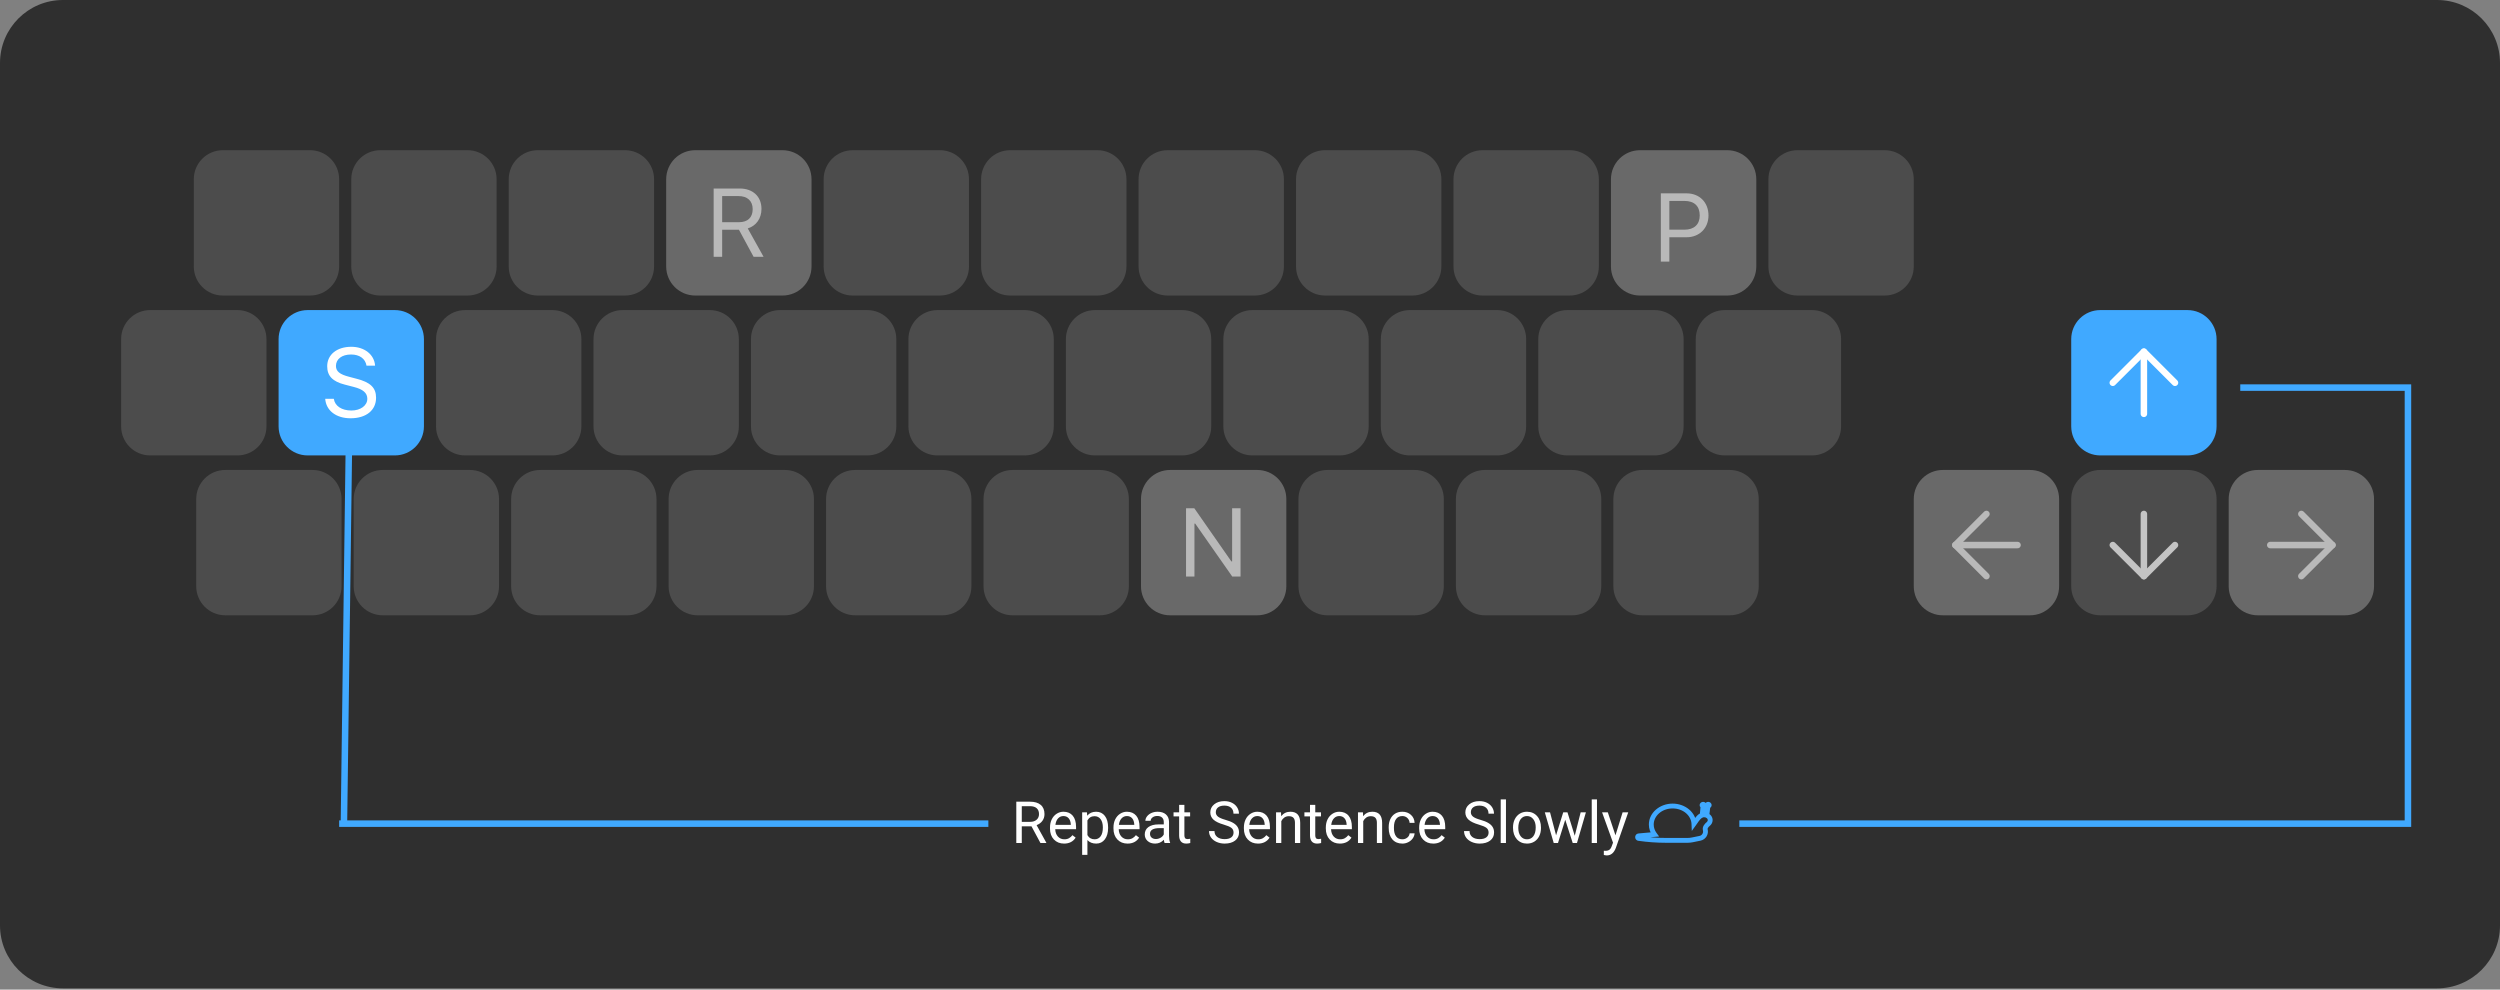 <svg width="1920" height="760" viewBox="0 0 1920 760" fill="none" xmlns="http://www.w3.org/2000/svg">
<rect x="0" y="0" width="1920" height="760" fill="#808080" stroke="none"/>
<g clip-path="url(#clip0)">
<path d="M0 48.372C0 21.657 21.657 0 48.372 0H1871.63C1898.34 0 1920 21.657 1920 48.372V710.698C1920 737.414 1898.34 759.07 1871.63 759.07H48.372C21.657 759.07 0 737.414 0 710.698V48.372Z" fill="#2F2F2F"/>
<path d="M238.14 115.349H171.163C158.833 115.349 148.837 125.344 148.837 137.674V204.651C148.837 216.981 158.833 226.977 171.163 226.977H238.14C250.47 226.977 260.465 216.981 260.465 204.651V137.674C260.465 125.344 250.47 115.349 238.14 115.349Z" fill="#4C4C4C"/>
<path d="M359.07 115.349H292.093C279.763 115.349 269.768 125.344 269.768 137.674V204.651C269.768 216.981 279.763 226.977 292.093 226.977H359.07C371.4 226.977 381.395 216.981 381.395 204.651V137.674C381.395 125.344 371.4 115.349 359.07 115.349Z" fill="#4C4C4C"/>
<path d="M600.93 115.349H533.954C521.623 115.349 511.628 125.344 511.628 137.674V204.651C511.628 216.981 521.623 226.977 533.954 226.977H600.93C613.26 226.977 623.256 216.981 623.256 204.651V137.674C623.256 125.344 613.26 115.349 600.93 115.349Z" fill="#696969"/>
<path d="M480 115.349H413.023C400.693 115.349 390.698 125.344 390.698 137.674V204.651C390.698 216.981 400.693 226.977 413.023 226.977H480C492.33 226.977 502.326 216.981 502.326 204.651V137.674C502.326 125.344 492.33 115.349 480 115.349Z" fill="#4C4C4C"/>
<path d="M721.86 115.349H654.884C642.554 115.349 632.558 125.344 632.558 137.674V204.651C632.558 216.981 642.554 226.977 654.884 226.977H721.86C734.19 226.977 744.186 216.981 744.186 204.651V137.674C744.186 125.344 734.19 115.349 721.86 115.349Z" fill="#4C4C4C"/>
<path d="M842.791 115.349H775.814C763.484 115.349 753.488 125.344 753.488 137.674V204.651C753.488 216.981 763.484 226.977 775.814 226.977H842.791C855.121 226.977 865.116 216.981 865.116 204.651V137.674C865.116 125.344 855.121 115.349 842.791 115.349Z" fill="#4C4C4C"/>
<path d="M963.721 115.349H896.744C884.414 115.349 874.418 125.344 874.418 137.674V204.651C874.418 216.981 884.414 226.977 896.744 226.977H963.721C976.051 226.977 986.046 216.981 986.046 204.651V137.674C986.046 125.344 976.051 115.349 963.721 115.349Z" fill="#4C4C4C"/>
<path d="M1084.65 115.349H1017.67C1005.34 115.349 995.349 125.344 995.349 137.674V204.651C995.349 216.981 1005.34 226.977 1017.67 226.977H1084.65C1096.98 226.977 1106.98 216.981 1106.98 204.651V137.674C1106.98 125.344 1096.98 115.349 1084.65 115.349Z" fill="#4C4C4C"/>
<path d="M1205.58 115.349H1138.6C1126.27 115.349 1116.28 125.344 1116.28 137.674V204.651C1116.28 216.981 1126.27 226.977 1138.6 226.977H1205.58C1217.91 226.977 1227.91 216.981 1227.91 204.651V137.674C1227.91 125.344 1217.91 115.349 1205.58 115.349Z" fill="#4C4C4C"/>
<path d="M1447.44 115.349H1380.47C1368.14 115.349 1358.14 125.344 1358.14 137.674V204.651C1358.14 216.981 1368.14 226.977 1380.47 226.977H1447.44C1459.77 226.977 1469.77 216.981 1469.77 204.651V137.674C1469.77 125.344 1459.77 115.349 1447.44 115.349Z" fill="#4C4C4C"/>
<path d="M1326.51 115.349H1259.54C1247.2 115.349 1237.21 125.344 1237.21 137.674V204.651C1237.21 216.981 1247.2 226.977 1259.54 226.977H1326.51C1338.84 226.977 1348.84 216.981 1348.84 204.651V137.674C1348.84 125.344 1338.84 115.349 1326.51 115.349Z" fill="#696969"/>
<path d="M1800.93 360.93H1733.95C1721.62 360.93 1711.63 370.926 1711.63 383.256V450.233C1711.63 462.563 1721.62 472.558 1733.95 472.558H1800.93C1813.26 472.558 1823.26 462.563 1823.26 450.233V383.256C1823.26 370.926 1813.26 360.93 1800.93 360.93Z" fill="#696969"/>
<path d="M240 360.93H173.023C160.693 360.93 150.698 370.926 150.698 383.256V450.233C150.698 462.563 160.693 472.558 173.023 472.558H240C252.33 472.558 262.326 462.563 262.326 450.233V383.256C262.326 370.926 252.33 360.93 240 360.93Z" fill="#4C4C4C"/>
<path d="M360.93 360.93H293.954C281.623 360.93 271.628 370.926 271.628 383.256V450.233C271.628 462.563 281.623 472.558 293.954 472.558H360.93C373.26 472.558 383.256 462.563 383.256 450.233V383.256C383.256 370.926 373.26 360.93 360.93 360.93Z" fill="#4C4C4C"/>
<path d="M481.86 360.93H414.884C402.554 360.93 392.558 370.926 392.558 383.256V450.233C392.558 462.563 402.554 472.558 414.884 472.558H481.86C494.191 472.558 504.186 462.563 504.186 450.233V383.256C504.186 370.926 494.191 360.93 481.86 360.93Z" fill="#4C4C4C"/>
<path d="M602.791 360.93H535.814C523.484 360.93 513.488 370.926 513.488 383.256V450.233C513.488 462.563 523.484 472.558 535.814 472.558H602.791C615.121 472.558 625.116 462.563 625.116 450.233V383.256C625.116 370.926 615.121 360.93 602.791 360.93Z" fill="#4C4C4C"/>
<path d="M723.721 360.93H656.744C644.414 360.93 634.418 370.926 634.418 383.256V450.233C634.418 462.563 644.414 472.558 656.744 472.558H723.721C736.051 472.558 746.046 462.563 746.046 450.233V383.256C746.046 370.926 736.051 360.93 723.721 360.93Z" fill="#4C4C4C"/>
<path d="M844.651 360.93H777.674C765.344 360.93 755.349 370.926 755.349 383.256V450.233C755.349 462.563 765.344 472.558 777.674 472.558H844.651C856.981 472.558 866.977 462.563 866.977 450.233V383.256C866.977 370.926 856.981 360.93 844.651 360.93Z" fill="#4C4C4C"/>
<path d="M965.582 360.93H898.605C886.275 360.93 876.279 370.926 876.279 383.256V450.233C876.279 462.563 886.275 472.558 898.605 472.558H965.582C977.912 472.558 987.907 462.563 987.907 450.233V383.256C987.907 370.926 977.912 360.93 965.582 360.93Z" fill="#696969"/>
<path d="M1086.51 360.93H1019.54C1007.2 360.93 997.209 370.926 997.209 383.256V450.233C997.209 462.563 1007.2 472.558 1019.54 472.558H1086.51C1098.84 472.558 1108.84 462.563 1108.84 450.233V383.256C1108.84 370.926 1098.84 360.93 1086.51 360.93Z" fill="#4C4C4C"/>
<path d="M1207.44 360.93H1140.47C1128.14 360.93 1118.14 370.926 1118.14 383.256V450.233C1118.14 462.563 1128.14 472.558 1140.47 472.558H1207.44C1219.77 472.558 1229.77 462.563 1229.77 450.233V383.256C1229.77 370.926 1219.77 360.93 1207.44 360.93Z" fill="#4C4C4C"/>
<path d="M1328.37 360.93H1261.4C1249.07 360.93 1239.07 370.926 1239.07 383.256V450.233C1239.07 462.563 1249.07 472.558 1261.4 472.558H1328.37C1340.7 472.558 1350.7 462.563 1350.7 450.233V383.256C1350.7 370.926 1340.7 360.93 1328.37 360.93Z" fill="#4C4C4C"/>
<path d="M1559.07 360.93H1492.09C1479.76 360.93 1469.77 370.926 1469.77 383.256V450.233C1469.77 462.563 1479.76 472.558 1492.09 472.558H1559.07C1571.4 472.558 1581.4 462.563 1581.4 450.233V383.256C1581.4 370.926 1571.4 360.93 1559.07 360.93Z" fill="#696969"/>
<path d="M1680 360.93H1613.02C1600.69 360.93 1590.7 370.926 1590.7 383.256V450.233C1590.7 462.563 1600.69 472.558 1613.02 472.558H1680C1692.33 472.558 1702.33 462.563 1702.33 450.233V383.256C1702.33 370.926 1692.33 360.93 1680 360.93Z" fill="#4C4C4C"/>
<path d="M182.326 238.14H115.349C103.019 238.14 93.023 248.135 93.023 260.465V327.442C93.023 339.772 103.019 349.767 115.349 349.767H182.326C194.656 349.767 204.651 339.772 204.651 327.442V260.465C204.651 248.135 194.656 238.14 182.326 238.14Z" fill="#4C4C4C"/>
<path d="M303.256 238.14H236.279C223.949 238.14 213.954 248.135 213.954 260.465V327.442C213.954 339.772 223.949 349.767 236.279 349.767H303.256C315.586 349.767 325.582 339.772 325.582 327.442V260.465C325.582 248.135 315.586 238.14 303.256 238.14Z" fill="#40A9FF"/>
<path d="M424.186 238.14H357.209C344.879 238.14 334.884 248.135 334.884 260.465V327.442C334.884 339.772 344.879 349.767 357.209 349.767H424.186C436.516 349.767 446.512 339.772 446.512 327.442V260.465C446.512 248.135 436.516 238.14 424.186 238.14Z" fill="#4C4C4C"/>
<path d="M545.116 238.14H478.14C465.809 238.14 455.814 248.135 455.814 260.465V327.442C455.814 339.772 465.809 349.767 478.14 349.767H545.116C557.446 349.767 567.442 339.772 567.442 327.442V260.465C567.442 248.135 557.446 238.14 545.116 238.14Z" fill="#4C4C4C"/>
<path d="M666.046 238.14H599.07C586.74 238.14 576.744 248.135 576.744 260.465V327.442C576.744 339.772 586.74 349.767 599.07 349.767H666.046C678.377 349.767 688.372 339.772 688.372 327.442V260.465C688.372 248.135 678.377 238.14 666.046 238.14Z" fill="#4C4C4C"/>
<path d="M786.977 238.14H720C707.67 238.14 697.674 248.135 697.674 260.465V327.442C697.674 339.772 707.67 349.767 720 349.767H786.977C799.307 349.767 809.302 339.772 809.302 327.442V260.465C809.302 248.135 799.307 238.14 786.977 238.14Z" fill="#4C4C4C"/>
<path d="M907.907 238.14H840.93C828.6 238.14 818.604 248.135 818.604 260.465V327.442C818.604 339.772 828.6 349.767 840.93 349.767H907.907C920.237 349.767 930.232 339.772 930.232 327.442V260.465C930.232 248.135 920.237 238.14 907.907 238.14Z" fill="#4C4C4C"/>
<path d="M1028.84 238.14H961.86C949.53 238.14 939.535 248.135 939.535 260.465V327.442C939.535 339.772 949.53 349.767 961.86 349.767H1028.84C1041.17 349.767 1051.16 339.772 1051.16 327.442V260.465C1051.16 248.135 1041.17 238.14 1028.84 238.14Z" fill="#4C4C4C"/>
<path d="M1149.77 238.14H1082.79C1070.46 238.14 1060.47 248.135 1060.47 260.465V327.442C1060.47 339.772 1070.46 349.767 1082.79 349.767H1149.77C1162.1 349.767 1172.09 339.772 1172.09 327.442V260.465C1172.09 248.135 1162.1 238.14 1149.77 238.14Z" fill="#4C4C4C"/>
<path d="M1270.7 238.14H1203.72C1191.39 238.14 1181.4 248.135 1181.4 260.465V327.442C1181.4 339.772 1191.39 349.767 1203.72 349.767H1270.7C1283.03 349.767 1293.02 339.772 1293.02 327.442V260.465C1293.02 248.135 1283.03 238.14 1270.7 238.14Z" fill="#4C4C4C"/>
<path d="M1391.63 238.14H1324.65C1312.32 238.14 1302.33 248.135 1302.33 260.465V327.442C1302.33 339.772 1312.32 349.767 1324.65 349.767H1391.63C1403.96 349.767 1413.95 339.772 1413.95 327.442V260.465C1413.95 248.135 1403.96 238.14 1391.63 238.14Z" fill="#4C4C4C"/>
<path d="M1680 238.14H1613.02C1600.69 238.14 1590.7 248.135 1590.7 260.465V327.442C1590.7 339.772 1600.69 349.767 1613.02 349.767H1680C1692.33 349.767 1702.33 339.772 1702.33 327.442V260.465C1702.33 248.135 1692.33 238.14 1680 238.14Z" fill="#40A9FF"/>
<path d="M267.907 346.047L264.137 632.558" stroke="#40A9FF" stroke-width="5"/>
<path d="M759.07 632.558H260.465" stroke="#40A9FF" stroke-width="5"/>
<path d="M1720.52 297.674H1849.3V632.558H1335.81" stroke="#40A9FF" stroke-width="5"/>
<path d="M554.623 150.589H567.229C573.99 150.589 578.061 154.332 578.061 160.618C578.061 167.049 574.243 170.647 567.52 170.647H554.623V150.589ZM554.623 176.461H567.52L578.749 197.209H586.418L574.281 175.443C580.855 173.372 584.818 167.703 584.818 160.4C584.818 150.952 578.206 144.775 568.104 144.775H548.082V197.209H554.623V176.461Z" fill="#B9B9B9"/>
<path d="M1275.52 148.496V200.93H1282.06V182.217H1295.26C1305.1 182.217 1312.12 175.276 1312.12 165.465C1312.12 155.472 1305.25 148.496 1295.33 148.496H1275.52ZM1282.06 154.31H1293.62C1301.21 154.31 1305.39 158.271 1305.39 165.465C1305.39 172.406 1301.07 176.403 1293.62 176.403H1282.06V154.31Z" fill="#B9B9B9"/>
<path d="M917.339 442.791V402.128H917.919L946.373 442.791H952.732V390.355H946.266V431.163H945.681L917.231 390.355H910.872V442.791H917.339Z" fill="#B9B9B9"/>
<path d="M249.76 306.301C250.451 315.349 258.118 321.235 269.237 321.235C281.229 321.235 288.823 315.094 288.823 305.465C288.823 297.761 284.462 293.546 273.598 290.821L268.111 289.368C260.88 287.514 258.009 285.153 258.009 281.046C258.009 275.741 262.624 272.253 269.601 272.253C276.141 272.253 280.574 275.45 281.483 280.829H288.06C287.515 272.362 279.957 266.33 269.819 266.33C258.736 266.33 251.287 272.362 251.287 281.264C251.287 288.714 255.393 293.001 264.877 295.4L271.599 297.144C278.83 298.961 282.101 301.795 282.101 306.265C282.101 311.461 276.904 315.276 269.855 315.276C262.406 315.276 257.173 311.788 256.374 306.301H249.76Z" fill="white"/>
<path d="M1743.56 418.605H1791.32" stroke="#B9B9B9" stroke-width="5" stroke-linecap="round" stroke-linejoin="round"/>
<path d="M1767.44 442.482L1791.32 418.605L1767.44 394.727" stroke="#B9B9B9" stroke-width="5" stroke-linecap="round" stroke-linejoin="round"/>
<path d="M1549.46 418.605H1501.7" stroke="#B9B9B9" stroke-width="5" stroke-linecap="round" stroke-linejoin="round"/>
<path d="M1525.58 442.482L1501.7 418.605L1525.58 394.727" stroke="#B9B9B9" stroke-width="5" stroke-linecap="round" stroke-linejoin="round"/>
<path d="M1646.51 394.727V442.482" stroke="#C4C4C4" stroke-width="5" stroke-linecap="round" stroke-linejoin="round"/>
<path d="M1670.39 418.605L1646.51 442.482L1622.63 418.605" stroke="#C4C4C4" stroke-width="5" stroke-linecap="round" stroke-linejoin="round"/>
<path d="M1646.51 317.83V270.077" stroke="white" stroke-width="5" stroke-linecap="round" stroke-linejoin="round"/>
<path d="M1622.63 293.954L1646.51 270.077L1670.39 293.954" stroke="white" stroke-width="5" stroke-linecap="round" stroke-linejoin="round"/>
<path d="M792.179 634.601H784.726V647.442H780.518V615.699H791.025C794.601 615.699 797.347 616.513 799.267 618.14C801.198 619.766 802.166 622.136 802.166 625.247C802.166 627.222 801.63 628.945 800.551 630.415C799.491 631.881 798.01 632.979 796.105 633.708L803.561 647.181V647.442H799.07L792.179 634.601ZM784.726 631.178H791.156C793.236 631.178 794.884 630.638 796.105 629.563C797.34 628.487 797.958 627.051 797.958 625.247C797.958 623.286 797.37 621.782 796.194 620.733C795.029 619.687 793.344 619.155 791.133 619.144H784.726V631.178ZM817.21 647.877C814.013 647.877 811.409 646.832 809.403 644.737C807.398 642.631 806.397 639.818 806.397 636.301V635.561C806.397 633.22 806.839 631.133 807.725 629.302C808.625 627.457 809.876 626.017 811.476 624.986C813.091 623.94 814.832 623.416 816.707 623.416C819.773 623.416 822.158 624.424 823.859 626.445C825.559 628.465 826.412 631.36 826.412 635.122V636.804H810.43C810.486 639.129 811.163 641.008 812.458 642.448C813.764 643.874 815.424 644.584 817.429 644.584C818.851 644.584 820.06 644.294 821.046 643.714C822.036 643.133 822.899 642.363 823.643 641.403L826.106 643.323C824.127 646.359 821.165 647.877 817.21 647.877ZM816.707 626.731C815.081 626.731 813.716 627.327 812.611 628.517C811.505 629.693 810.821 631.353 810.56 633.488H822.378V633.183C822.259 631.133 821.708 629.548 820.718 628.432C819.732 627.297 818.393 626.731 816.707 626.731ZM851.025 635.907C851.025 639.498 850.203 642.393 848.562 644.584C846.918 646.78 844.696 647.877 841.891 647.877C839.025 647.877 836.774 646.969 835.13 645.153V656.514H831.096V623.851H834.784L834.977 626.467C836.622 624.432 838.903 623.416 841.824 623.416C844.659 623.416 846.899 624.484 848.54 626.62C850.196 628.759 851.025 631.728 851.025 635.539V635.907ZM846.992 635.449C846.992 632.789 846.426 630.69 845.292 629.15C844.157 627.609 842.601 626.839 840.625 626.839C838.185 626.839 836.354 627.922 835.13 630.087V641.358C836.339 643.509 838.185 644.584 840.67 644.584C842.601 644.584 844.134 643.821 845.269 642.296C846.419 640.755 846.992 638.474 846.992 635.449ZM865.961 647.877C862.761 647.877 860.16 646.832 858.155 644.737C856.149 642.631 855.145 639.818 855.145 636.301V635.561C855.145 633.22 855.587 631.133 856.477 629.302C857.377 627.457 858.627 626.017 860.227 624.986C861.839 623.94 863.584 623.416 865.459 623.416C868.525 623.416 870.91 624.424 872.611 626.445C874.311 628.465 875.159 631.36 875.159 635.122V636.804H859.178C859.238 639.129 859.915 641.008 861.206 642.448C862.516 643.874 864.172 644.584 866.177 644.584C867.602 644.584 868.808 644.294 869.798 643.714C870.784 643.133 871.651 642.363 872.391 641.403L874.854 643.323C872.879 646.359 869.913 647.877 865.961 647.877ZM865.459 626.731C863.829 626.731 862.464 627.327 861.359 628.517C860.253 629.693 859.572 631.353 859.308 633.488H871.126V633.183C871.011 631.133 870.46 629.548 869.47 628.432C868.48 627.297 867.145 626.731 865.459 626.731ZM894.412 647.442C894.181 646.977 893.991 646.147 893.846 644.956C891.971 646.902 889.731 647.877 887.13 647.877C884.804 647.877 882.892 647.222 881.396 645.916C879.915 644.592 879.171 642.921 879.171 640.9C879.171 638.445 880.101 636.54 881.961 635.189C883.837 633.823 886.467 633.139 889.853 633.139H893.779V631.286C893.779 629.875 893.359 628.759 892.514 627.929C891.673 627.085 890.43 626.664 888.785 626.664C887.349 626.664 886.14 627.029 885.169 627.754C884.194 628.48 883.706 629.362 883.706 630.393H879.651C879.651 629.217 880.067 628.082 880.893 626.992C881.738 625.887 882.869 625.016 884.294 624.376C885.734 623.736 887.312 623.416 889.027 623.416C891.744 623.416 893.876 624.1 895.416 625.466C896.957 626.817 897.753 628.685 897.812 631.07V641.927C897.812 644.093 898.088 645.812 898.642 647.092V647.442H894.412ZM887.718 644.368C888.983 644.368 890.181 644.041 891.316 643.386C892.451 642.731 893.269 641.883 893.779 640.837V635.996H890.62C885.675 635.996 883.204 637.44 883.204 640.335C883.204 641.6 883.628 642.586 884.469 643.3C885.314 644.011 886.397 644.368 887.718 644.368ZM909.608 618.14V623.851H914.013V626.969H909.608V641.6C909.608 642.545 909.805 643.256 910.196 643.736C910.59 644.201 911.256 644.432 912.201 644.432C912.666 644.432 913.306 644.346 914.121 644.171V647.442C913.061 647.732 912.026 647.877 911.025 647.877C909.225 647.877 907.863 647.334 906.947 646.244C906.032 645.153 905.574 643.606 905.574 641.6V626.969H901.28V623.851H905.574V618.14H909.608ZM939.803 633.291C936.212 632.26 933.597 630.995 931.956 629.5C930.326 627.985 929.515 626.125 929.515 623.918C929.515 621.418 930.508 619.353 932.499 617.727C934.505 616.082 937.109 615.263 940.305 615.263C942.486 615.263 944.425 615.684 946.125 616.525C947.84 617.369 949.165 618.53 950.095 620.015C951.04 621.496 951.513 623.118 951.513 624.878H947.305C947.305 622.958 946.694 621.455 945.474 620.365C944.253 619.26 942.531 618.705 940.305 618.705C938.24 618.705 936.629 619.163 935.465 620.078C934.319 620.982 933.742 622.24 933.742 623.851C933.742 625.146 934.289 626.244 935.379 627.144C936.484 628.03 938.352 628.845 940.983 629.585C943.628 630.326 945.69 631.148 947.174 632.048C948.67 632.938 949.775 633.976 950.486 635.167C951.215 636.357 951.576 637.76 951.576 639.375C951.576 641.946 950.575 644.011 948.57 645.567C946.564 647.107 943.881 647.877 940.525 647.877C938.345 647.877 936.309 647.464 934.419 646.634C932.529 645.794 931.07 644.644 930.036 643.189C929.02 641.738 928.51 640.086 928.51 638.24H932.719C932.719 640.16 933.422 641.678 934.832 642.798C936.257 643.903 938.155 644.454 940.525 644.454C942.732 644.454 944.425 644.004 945.604 643.103C946.78 642.203 947.368 640.975 947.368 639.42C947.368 637.864 946.825 636.666 945.734 635.821C944.644 634.962 942.668 634.121 939.803 633.291ZM966.121 647.877C962.921 647.877 960.32 646.832 958.315 644.737C956.309 642.631 955.305 639.818 955.305 636.301V635.561C955.305 633.22 955.747 631.133 956.637 629.302C957.537 627.457 958.787 626.017 960.387 624.986C961.999 623.94 963.744 623.416 965.619 623.416C968.685 623.416 971.07 624.424 972.771 626.445C974.471 628.465 975.319 631.36 975.319 635.122V636.804H959.338C959.398 639.129 960.075 641.008 961.366 642.448C962.676 643.874 964.332 644.584 966.337 644.584C967.762 644.584 968.968 644.294 969.958 643.714C970.944 643.133 971.811 642.363 972.551 641.403L975.014 643.323C973.039 646.359 970.073 647.877 966.121 647.877ZM965.619 626.731C963.989 626.731 962.624 627.327 961.518 628.517C960.413 629.693 959.732 631.353 959.468 633.488H971.286V633.183C971.171 631.133 970.62 629.548 969.63 628.432C968.64 627.297 967.305 626.731 965.619 626.731ZM983.822 623.851L983.956 626.817C985.757 624.551 988.112 623.416 991.018 623.416C996.004 623.416 998.519 626.229 998.56 631.855V647.442H994.527V631.833C994.512 630.132 994.121 628.874 993.351 628.06C992.596 627.245 991.409 626.839 989.798 626.839C988.488 626.839 987.342 627.189 986.352 627.885C985.362 628.584 984.592 629.5 984.041 630.631V647.442H980.008V623.851H983.822ZM1010.12 618.14V623.851H1014.52V626.969H1010.12V641.6C1010.12 642.545 1010.31 643.256 1010.71 643.736C1011.1 644.201 1011.77 644.432 1012.71 644.432C1013.18 644.432 1013.82 644.346 1014.63 644.171V647.442C1013.57 647.732 1012.54 647.877 1011.54 647.877C1009.73 647.877 1008.37 647.334 1007.46 646.244C1006.54 645.153 1006.08 643.606 1006.08 641.6V626.969H1001.79V623.851H1006.08V618.14H1010.12ZM1029.04 647.877C1025.84 647.877 1023.24 646.832 1021.24 644.737C1019.23 642.631 1018.23 639.818 1018.23 636.301V635.561C1018.23 633.22 1018.67 631.133 1019.56 629.302C1020.46 627.457 1021.71 626.017 1023.31 624.986C1024.92 623.94 1026.66 623.416 1028.54 623.416C1031.61 623.416 1033.99 624.424 1035.69 626.445C1037.39 628.465 1038.24 631.36 1038.24 635.122V636.804H1022.26C1022.32 639.129 1023 641.008 1024.29 642.448C1025.6 643.874 1027.25 644.584 1029.26 644.584C1030.68 644.584 1031.89 644.294 1032.88 643.714C1033.87 643.133 1034.73 642.363 1035.47 641.403L1037.94 643.323C1035.96 646.359 1032.99 647.877 1029.04 647.877ZM1028.54 626.731C1026.91 626.731 1025.54 627.327 1024.44 628.517C1023.33 629.693 1022.65 631.353 1022.39 633.488H1034.21V633.183C1034.09 631.133 1033.54 629.548 1032.55 628.432C1031.56 627.297 1030.23 626.731 1028.54 626.731ZM1046.74 623.851L1046.88 626.817C1048.68 624.551 1051.03 623.416 1053.94 623.416C1058.93 623.416 1061.44 626.229 1061.48 631.855V647.442H1057.45V631.833C1057.44 630.132 1057.04 628.874 1056.27 628.06C1055.52 627.245 1054.33 626.839 1052.72 626.839C1051.41 626.839 1050.26 627.189 1049.27 627.885C1048.29 628.584 1047.52 629.5 1046.96 630.631V647.442H1042.93V623.851H1046.74ZM1077.03 644.584C1078.47 644.584 1079.73 644.149 1080.8 643.278C1081.88 642.404 1082.47 641.317 1082.59 640.007H1086.4C1086.33 641.358 1085.86 642.646 1085.01 643.866C1084.15 645.087 1083 646.061 1081.56 646.787C1080.14 647.516 1078.63 647.877 1077.03 647.877C1073.82 647.877 1071.26 646.809 1069.35 644.673C1067.46 642.523 1066.52 639.587 1066.52 635.866V635.189C1066.52 632.893 1066.94 630.85 1067.78 629.064C1068.63 627.274 1069.83 625.886 1071.4 624.897C1072.99 623.911 1074.85 623.416 1077.01 623.416C1079.65 623.416 1081.85 624.208 1083.59 625.794C1085.35 627.375 1086.29 629.433 1086.4 631.963H1082.59C1082.47 630.437 1081.89 629.187 1080.85 628.212C1079.81 627.222 1078.53 626.731 1077.01 626.731C1074.96 626.731 1073.37 627.472 1072.23 628.953C1071.11 630.422 1070.55 632.551 1070.55 635.341V636.104C1070.55 638.824 1071.11 640.915 1072.23 642.385C1073.35 643.851 1074.95 644.584 1077.03 644.584ZM1100.73 647.877C1097.53 647.877 1094.93 646.832 1092.92 644.737C1090.92 642.631 1089.91 639.818 1089.91 636.301V635.561C1089.91 633.22 1090.36 631.133 1091.24 629.302C1092.15 627.457 1093.4 626.017 1094.99 624.986C1096.61 623.94 1098.35 623.416 1100.23 623.416C1103.29 623.416 1105.67 624.424 1107.38 626.445C1109.08 628.465 1109.93 631.36 1109.93 635.122V636.804H1093.95C1094.01 639.129 1094.68 641.008 1095.97 642.448C1097.28 643.874 1098.94 644.584 1100.95 644.584C1102.37 644.584 1103.58 644.294 1104.57 643.714C1105.55 643.133 1106.42 642.363 1107.16 641.403L1109.62 643.323C1107.65 646.359 1104.68 647.877 1100.73 647.877ZM1100.23 626.731C1098.6 626.731 1097.23 627.327 1096.13 628.517C1095.02 629.693 1094.34 631.353 1094.08 633.488H1105.89V633.183C1105.78 631.133 1105.22 629.548 1104.24 628.432C1103.25 627.297 1101.91 626.731 1100.23 626.731ZM1135.68 633.291C1132.09 632.26 1129.47 630.995 1127.83 629.5C1126.2 627.985 1125.38 626.125 1125.38 623.918C1125.38 621.418 1126.38 619.353 1128.37 617.727C1130.38 616.082 1132.98 615.263 1136.18 615.263C1138.36 615.263 1140.3 615.684 1142 616.525C1143.71 617.369 1145.04 618.53 1145.97 620.015C1146.91 621.496 1147.38 623.118 1147.38 624.878H1143.18C1143.18 622.958 1142.56 621.455 1141.34 620.365C1140.12 619.26 1138.4 618.705 1136.18 618.705C1134.11 618.705 1132.5 619.163 1131.34 620.078C1130.19 620.982 1129.62 622.24 1129.62 623.851C1129.62 625.146 1130.16 626.244 1131.25 627.144C1132.35 628.03 1134.22 628.845 1136.85 629.585C1139.5 630.326 1141.56 631.148 1143.04 632.048C1144.54 632.938 1145.65 633.976 1146.36 635.167C1147.09 636.357 1147.45 637.76 1147.45 639.375C1147.45 641.946 1146.45 644.011 1144.44 645.567C1142.43 647.107 1139.75 647.877 1136.39 647.877C1134.21 647.877 1132.18 647.464 1130.29 646.634C1128.4 645.794 1126.94 644.644 1125.91 643.189C1124.89 641.738 1124.38 640.086 1124.38 638.24H1128.59C1128.59 640.16 1129.3 641.678 1130.71 642.798C1132.13 643.903 1134.03 644.454 1136.39 644.454C1138.61 644.454 1140.3 644.004 1141.47 643.103C1142.65 642.203 1143.24 640.975 1143.24 639.42C1143.24 637.864 1142.7 636.666 1141.61 635.821C1140.52 634.962 1138.54 634.121 1135.68 633.291ZM1156.58 647.442H1152.55V613.953H1156.58V647.442ZM1161.99 635.427C1161.99 633.116 1162.44 631.04 1163.34 629.194C1164.26 627.349 1165.52 625.924 1167.14 624.919C1168.76 623.918 1170.62 623.416 1172.7 623.416C1175.91 623.416 1178.5 624.528 1180.48 626.75C1182.47 628.975 1183.47 631.933 1183.47 635.624V635.907C1183.47 638.206 1183.03 640.268 1182.14 642.099C1181.27 643.918 1180.01 645.336 1178.37 646.352C1176.74 647.367 1174.86 647.877 1172.74 647.877C1169.54 647.877 1166.95 646.765 1164.96 644.543C1162.98 642.318 1161.99 639.375 1161.99 635.714V635.427ZM1166.05 635.907C1166.05 638.526 1166.65 640.625 1167.86 642.21C1169.08 643.795 1170.71 644.584 1172.74 644.584C1174.79 644.584 1176.42 643.788 1177.62 642.188C1178.83 640.573 1179.43 638.322 1179.43 635.427C1179.43 632.841 1178.82 630.75 1177.58 629.15C1176.36 627.535 1174.73 626.731 1172.7 626.731C1170.71 626.731 1169.1 627.52 1167.88 629.105C1166.66 630.69 1166.05 632.956 1166.05 635.907ZM1209.41 641.883L1213.95 623.851H1217.98L1211.11 647.442H1207.84L1202.11 629.563L1196.53 647.442H1193.26L1186.41 623.851H1190.42L1195.07 641.511L1200.56 623.851H1203.81L1209.41 641.883ZM1226.48 647.442H1222.45V613.953H1226.48V647.442ZM1240.68 641.533L1246.17 623.851H1250.49L1241.01 651.085C1239.54 655.007 1237.2 656.971 1234.01 656.971L1233.24 656.904L1231.74 656.621V653.351L1232.83 653.436C1234.19 653.436 1235.26 653.161 1236.01 652.61C1236.78 652.056 1237.41 651.047 1237.91 649.578L1238.8 647.181L1230.39 623.851H1234.79L1240.68 641.533Z" fill="white"/>
<path d="M1311.96 632.8L1313.14 634.244L1311.96 632.8ZM1310.84 626.21L1308.99 625.987L1308.83 627.367L1310.1 627.922L1310.84 626.21ZM1311.71 619.014L1312.05 617.183L1310.11 616.826L1309.87 618.787L1311.71 619.014ZM1311.88 617.674V615.814V617.674ZM1311.63 618.992L1313.45 619.382L1313.81 617.689L1312.15 617.206L1311.63 618.992ZM1310 625.935L1309.57 627.743L1311.37 628.171L1311.81 626.374L1310 625.935ZM1307.98 625.853H1306.12V628.045L1308.28 627.687L1307.98 625.853ZM1307.98 619.025L1307.97 617.165L1306.12 617.168V619.025H1307.98ZM1307.92 619.025L1309.77 619.189L1309.94 617.291L1308.04 617.168L1307.92 619.025ZM1307.3 626.017L1307.87 627.788L1309.04 627.408L1309.15 626.18L1307.3 626.017ZM1301.95 631.286L1300.42 630.229L1300.41 630.251L1301.95 631.286ZM1301.95 631.286L1303.48 632.342L1303.5 632.316L1301.95 631.286ZM1301.95 631.286L1300.42 630.225L1300.42 630.229L1301.95 631.286ZM1300.95 632.726L1299.08 632.8L1299.3 638.173L1302.45 633.816L1300.95 632.726ZM1270.75 640.852L1270.91 642.705L1274.21 642.411L1272.25 639.751L1270.75 640.852ZM1258.57 641.942L1258.4 640.089L1258.57 641.942ZM1258.52 643.896L1258.78 642.054L1258.52 643.896ZM1299.65 645.027L1299.28 643.207L1299.65 645.027ZM1305.57 643.821L1305.94 645.645L1305.57 643.821ZM1309.65 637.247L1311.45 636.767L1309.65 637.247ZM1311.58 629.846C1311.58 630.378 1311.32 630.925 1310.79 631.36L1313.14 634.244C1314.42 633.198 1315.3 631.643 1315.3 629.846H1311.58ZM1310.1 627.922C1311.1 628.35 1311.58 629.135 1311.58 629.846H1315.3C1315.3 627.375 1313.66 625.403 1311.58 624.502L1310.1 627.922ZM1309.87 618.787L1308.99 625.987L1312.69 626.437L1313.56 619.237L1309.87 618.787ZM1311.88 617.165C1311.93 617.165 1311.99 617.172 1312.05 617.183L1311.38 620.841C1311.54 620.871 1311.71 620.886 1311.88 620.886V617.165ZM1310.8 618.352C1310.8 617.931 1311 617.607 1311.21 617.421C1311.42 617.243 1311.66 617.165 1311.88 617.165V620.886C1313.08 620.886 1314.52 619.993 1314.52 618.352H1310.8ZM1311.88 619.535C1311.66 619.535 1311.42 619.46 1311.21 619.278C1311 619.096 1310.8 618.772 1310.8 618.352H1314.52C1314.52 616.711 1313.08 615.814 1311.88 615.814V619.535ZM1311.88 619.535V615.814V619.535ZM1312.96 618.352C1312.96 618.772 1312.76 619.096 1312.54 619.278C1312.34 619.46 1312.09 619.535 1311.88 619.535V615.814C1310.68 615.814 1309.24 616.707 1309.24 618.352H1312.96ZM1312.15 617.206C1312.46 617.295 1312.96 617.652 1312.96 618.352H1309.24C1309.24 619.647 1310.18 620.51 1311.11 620.778L1312.15 617.206ZM1311.81 626.374C1312.68 622.791 1313.18 620.618 1313.45 619.382L1309.81 618.601C1309.56 619.788 1309.06 621.92 1308.19 625.492L1311.81 626.374ZM1308.76 627.65C1309.04 627.65 1309.31 627.684 1309.57 627.743L1310.43 624.123C1309.89 623.996 1309.33 623.929 1308.76 623.929V627.65ZM1308.28 627.687C1308.43 627.661 1308.59 627.65 1308.76 627.65V623.929C1308.39 623.929 1308.03 623.959 1307.68 624.015L1308.28 627.687ZM1306.12 619.025V625.853H1309.84V619.025H1306.12ZM1306.9 618.352C1306.9 617.931 1307.1 617.607 1307.31 617.421C1307.52 617.243 1307.76 617.168 1307.97 617.165L1307.98 620.886C1309.18 620.886 1310.62 619.993 1310.62 618.352H1306.9ZM1307.98 619.535C1307.76 619.535 1307.52 619.46 1307.31 619.278C1307.1 619.096 1306.9 618.772 1306.9 618.352H1310.62C1310.62 616.707 1309.18 615.814 1307.98 615.814V619.535ZM1309.06 618.352C1309.06 618.772 1308.86 619.096 1308.64 619.278C1308.44 619.46 1308.19 619.535 1307.98 619.535V615.814C1306.78 615.814 1305.34 616.707 1305.34 618.352H1309.06ZM1308.04 617.168C1308.37 617.191 1309.06 617.503 1309.06 618.352H1305.34C1305.34 619.911 1306.66 620.807 1307.8 620.882L1308.04 617.168ZM1309.15 626.18L1309.77 619.189L1306.07 618.861L1305.44 625.853L1309.15 626.18ZM1303.49 632.339C1304.28 631.178 1304.99 630.151 1305.75 629.321C1306.5 628.499 1307.19 628.007 1307.87 627.788L1306.73 624.246C1305.19 624.741 1303.98 625.745 1303.01 626.809C1302.04 627.866 1301.18 629.116 1300.42 630.229L1303.49 632.339ZM1303.5 632.316L1300.41 630.251H1300.4L1303.5 632.316ZM1303.48 632.342L1300.42 630.225L1303.48 632.342ZM1302.45 633.816C1302.81 633.325 1303.15 632.819 1303.49 632.339L1300.42 630.229C1300.08 630.72 1299.76 631.185 1299.44 631.635L1302.45 633.816ZM1284.57 620.886C1292.67 620.886 1298.83 626.411 1299.08 632.8L1302.81 632.651C1302.45 623.818 1294.18 617.165 1284.57 617.165V620.886ZM1270.05 633.228C1270.05 626.653 1276.29 620.886 1284.57 620.886V617.165C1274.75 617.165 1266.33 624.115 1266.33 633.228H1270.05ZM1272.25 639.751C1270.84 637.842 1270.05 635.606 1270.05 633.228H1266.33C1266.33 636.461 1267.41 639.457 1269.25 641.953L1272.25 639.751ZM1258.74 643.795L1270.91 642.705L1270.58 638.999L1258.4 640.089L1258.74 643.795ZM1258.78 642.054C1258.97 642.08 1259.19 642.192 1259.35 642.404C1259.49 642.59 1259.54 642.787 1259.54 642.947C1259.53 643.103 1259.48 643.297 1259.32 643.475C1259.15 643.68 1258.92 643.777 1258.74 643.795L1258.4 640.089C1255.04 640.391 1254.91 645.258 1258.26 645.738L1258.78 642.054ZM1279.53 643.539C1272.59 643.539 1265.66 643.044 1258.78 642.054L1258.26 645.738C1265.3 646.75 1272.41 647.26 1279.53 647.26V643.539ZM1295.98 643.539H1279.53V647.26H1295.98V643.539ZM1299.28 643.207C1298.2 643.427 1297.09 643.539 1295.98 643.539V647.26C1297.34 647.26 1298.69 647.122 1300.02 646.85L1299.28 643.207ZM1305.2 641.998L1299.28 643.207L1300.02 646.85L1305.94 645.645L1305.2 641.998ZM1307.85 637.723C1308.36 639.647 1307.15 641.6 1305.2 641.998L1305.94 645.645C1309.99 644.819 1312.51 640.755 1311.45 636.767L1307.85 637.723ZM1310.79 631.36C1310.03 631.981 1309.16 632.822 1308.54 633.834C1307.92 634.847 1307.45 636.212 1307.85 637.723L1311.45 636.767C1311.4 636.588 1311.4 636.287 1311.72 635.777C1312.03 635.26 1312.55 634.724 1313.14 634.244L1310.79 631.36Z" fill="#40A9FF"/>
</g>
<defs>
<clipPath id="clip0">
<rect width="1920" height="759.07" fill="white"/>
</clipPath>
</defs>
</svg>
